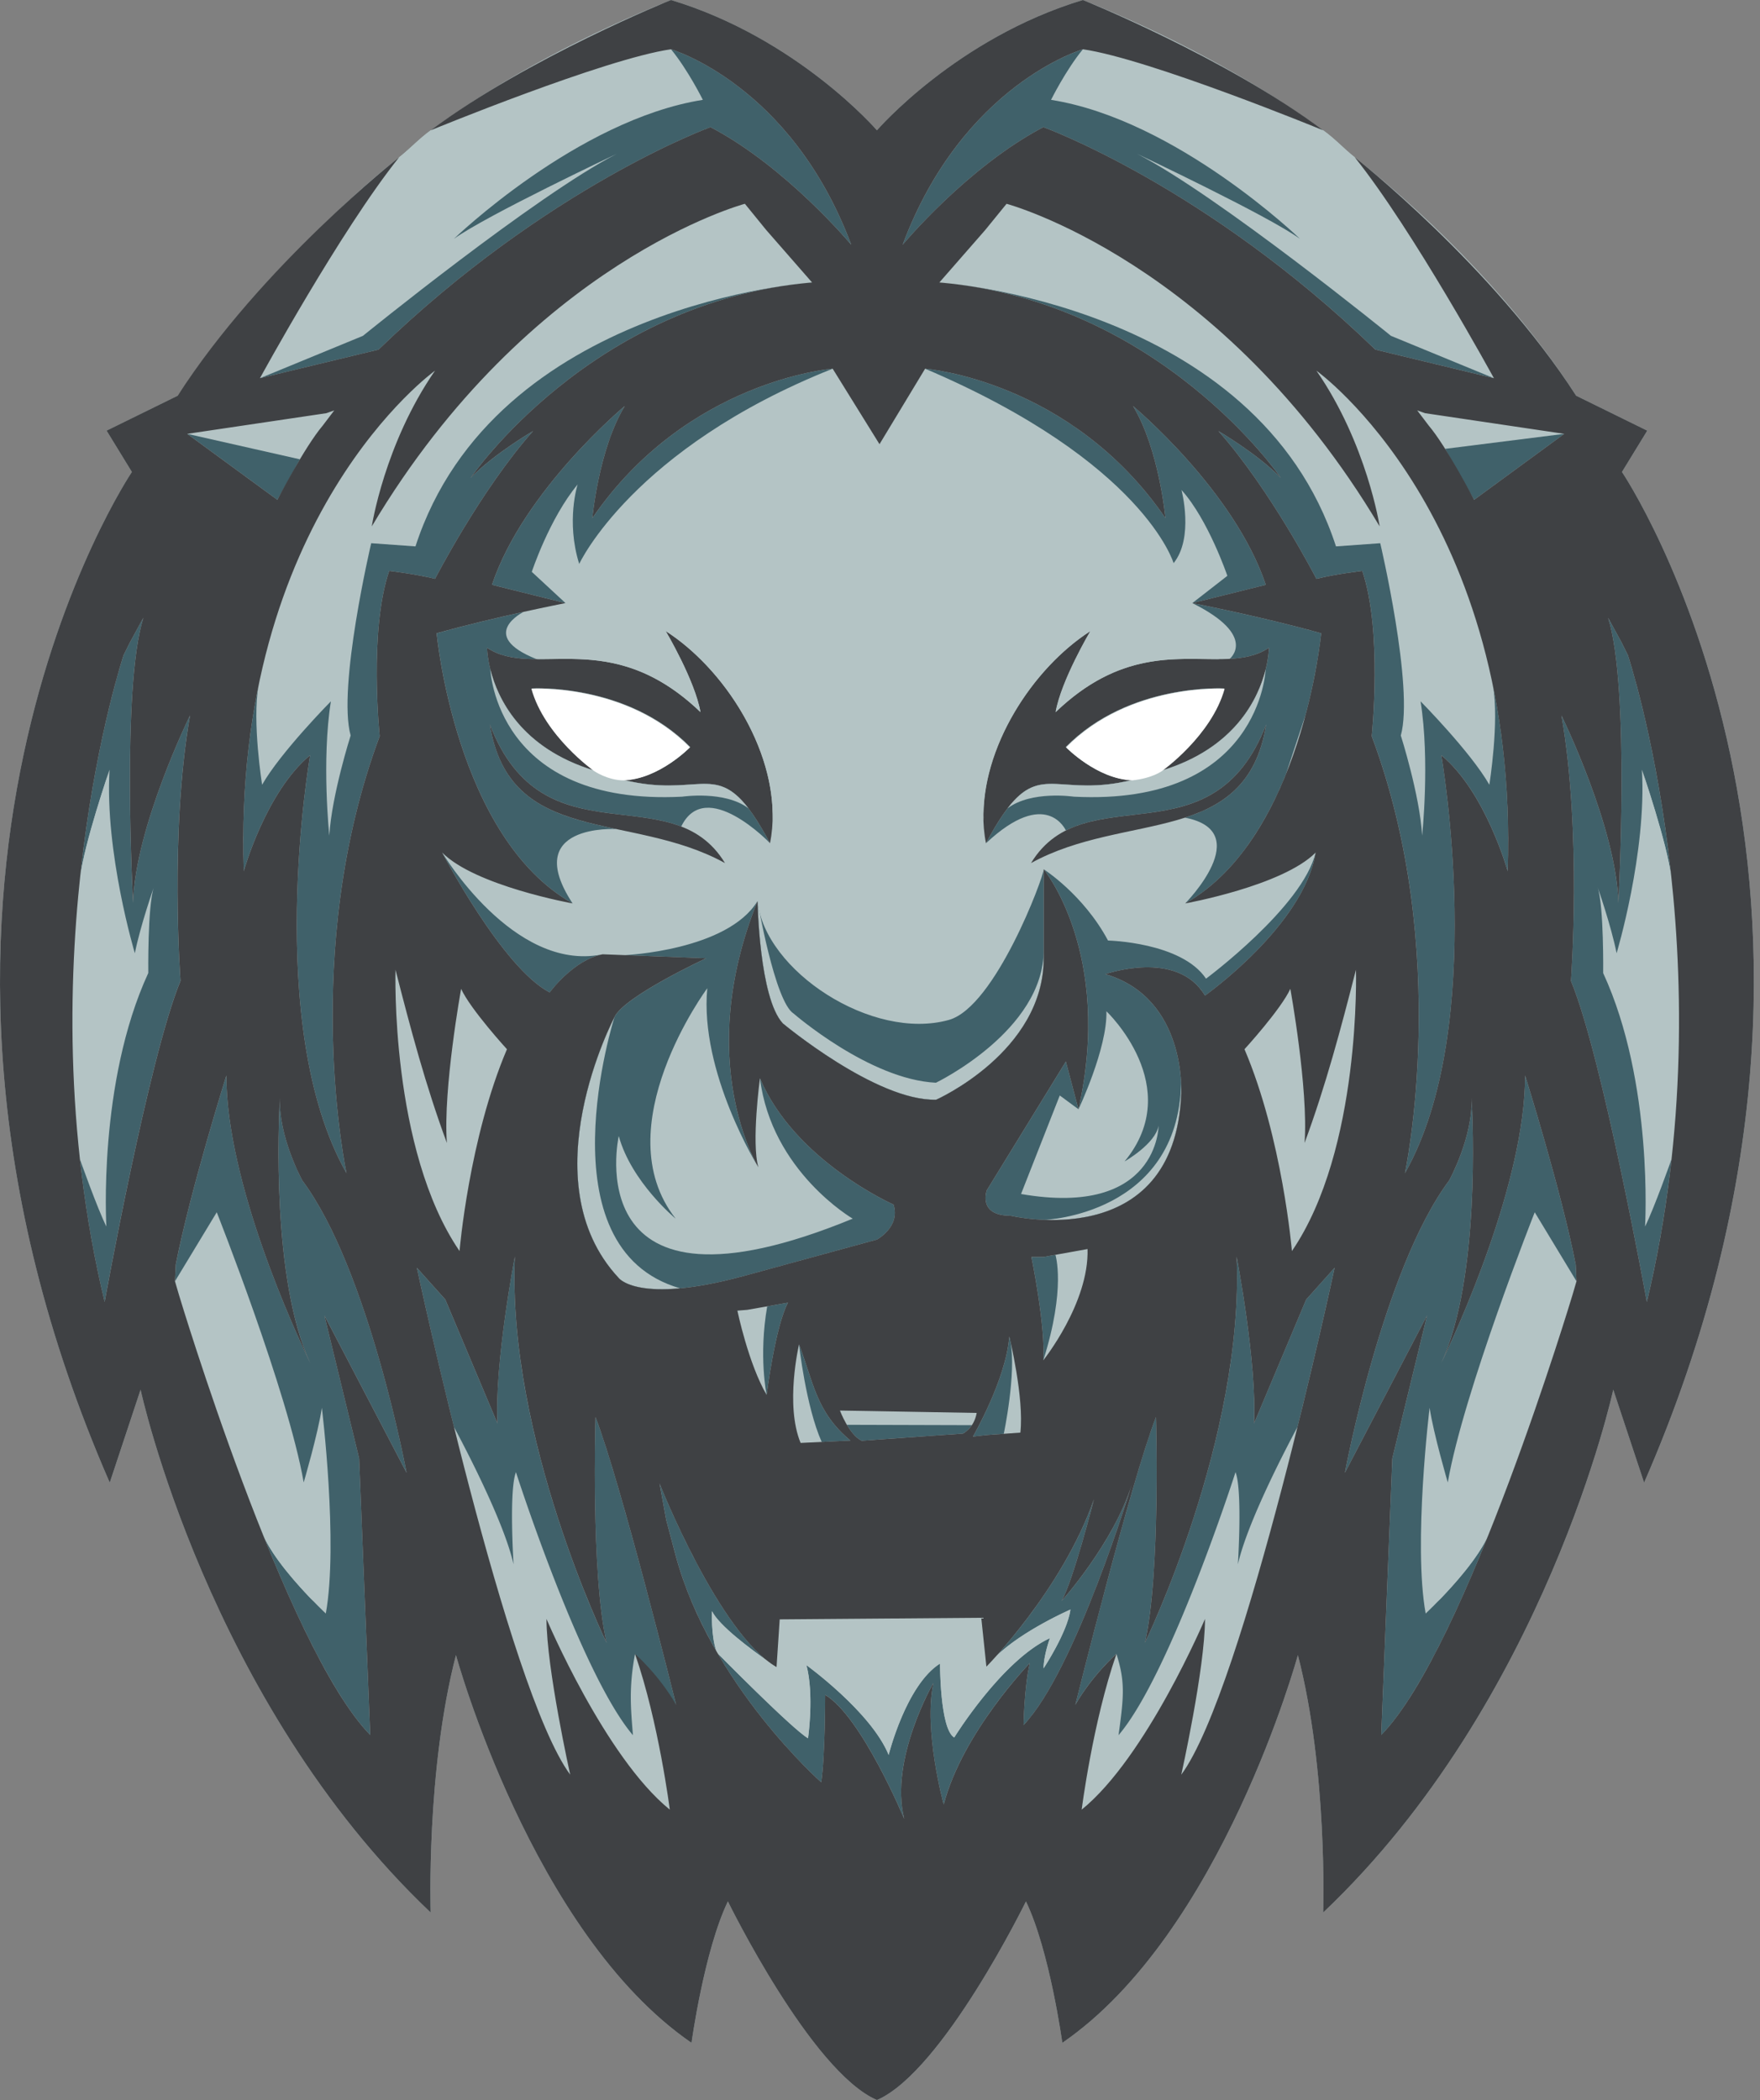 <svg xmlns="http://www.w3.org/2000/svg" width="207" height="247" fill="none" style="mix-blend-mode:darken" fill-rule="evenodd" xmlns:v="https://vecta.io/nano"><rect width="100%" height="100%" fill="#808080" stroke="none"/><path d="M189.557 110.743l-.209 3.914c.852 2.248 1.53 4.647 2.15 6.939l1.322 5.184c.247-5.327.2-10.672-.121-15.989l-3.141-.048h-.001zM102.679 223.33l.723 1.423.712-1.374-1.29-1.632-.146 1.583h.001zm3.642-28.439l-7.781.061.795.47c1.549.914 3.072 2.514 4.493 4.429.613-1.509 1.312-2.931 2.053-4.205l.438-.755h.001zm-89.882-84.148l-3.142.048c-.32 5.317-.367 10.662-.12 15.989l1.322-5.185c.62-2.293 1.298-4.692 2.15-6.939l-.209-3.914-.001.001zm153.431 54.782l-1.617 6.648-.571 14.252c5.504-12.205 10.727-28.017 12.933-35.425l.25-.853-.041-.863c-.212-1.064-.445-2.128-.692-3.189-1.919 5.868-4.313 11.549-6.552 16.207l-1.952 4.062-1.758-.838v-.001zm-144.005-19.43c-.248 1.061-.481 2.125-.693 3.189l-.041.863.245.84c2.209 7.417 7.433 23.233 12.937 35.439l-.571-14.252-1.617-6.648-1.758.838-1.952-4.062c-2.239-4.658-4.634-10.339-6.552-16.207h.001zm115.189-35.525a11.49 11.49 0 0 1 .947.524 44.42 44.42 0 0 0 1.053-.952 56.17 56.17 0 0 1-2 .428zm-16.634 28.377l-.724-2.729-1.646 2.68c.772.064 1.579.08 2.371.05l-.001-.001zm8.086-17.447c-.078 3.344-.518 6.689-1.248 9.959l-1.388 6.215c3.275-1.754 4.386-5.148 4.547-9.257l.002-.042.002-.041c.073-1.272-.254-3.096-.649-4.297-.317-.964-.732-1.811-1.266-2.537zm-36.912 21.646l1.98-.542a46.57 46.57 0 0 1-1.502-1.057 44.26 44.26 0 0 1-1.204-.914l.726 2.513zm-14.219-24.53c-2.09 1.103-4.335 2.405-5.18 3.275-1.455 2.817-2.659 6.637-3.248 9.691-1.023 5.305-.857 11.123 2.875 15.349 2.218.771 8.555-.716 10.42-1.226l2.44-.668-3.32-5.344c-1.752-2.82-2.976-7.007-3.547-10.225-.64-3.606-.758-7.247-.439-10.853l-.001.001zm-16.747-8.265l-.715-.158a18.04 18.04 0 0 0 .377.422l.338-.264zm.06-44.552l.102-1.115c-.199.332-.392.665-.578.997l.476.118zm78.315 10.331l.153 1.674-1.314-1.916-2.464-.493-20.17-3.914 16.753-4.165-2.608-3.802c-4.035-5.881-9.492-10.377-16.033-13.159-1.763-.749-4.052-1.546-6.217-2.033l-7.609 12.588-7.817-12.598c-2.097.473-4.338 1.245-6.008 1.941-6.643 2.771-12.189 7.306-16.275 13.261l-2.608 3.802 16.754 4.165-20.17 3.914-2.464.493-1.314 1.916.153-1.674a186.3 186.3 0 0 0-7.363 1.712c1.068 5.978 3.341 12.728 6.229 17.365 1.758 2.822 4.031 5.444 6.95 7.09l10.177 5.737 3.769.145c.419-1.32.891-2.624 1.409-3.908l8.359-20.701.348 22.337c.01.586.055 1.543.139 2.665l8.351.321-7.934 3.672c.273 1.958.653 3.767 1.154 4.612 3.061 2.475 9.772 7.059 13.832 7.578 1.571-.839 3.233-2.045 4.459-3.145 1.831-1.643 3.379-3.604 4.129-5.889l-2.056-.602-1.837.329 4.374-2.466c.003-.092.004-.182.004-.274V89.656l7.998 9.682c1.535 1.859 2.864 4.543 3.8 6.991l7.153-4.032c.861-.485 1.669-1.058 2.423-1.695 1.794-1.518 3.285-3.402 4.527-5.394 2.888-4.636 5.161-11.386 6.229-17.365-2.436-.62-4.904-1.19-7.363-1.712l-.002-.001zm-1.048-11.446l.102 1.115.476-.118a36.55 36.55 0 0 0-.578-.997zM126 32.117c-1.984-1.076-4.089-2.096-6.074-2.863l-.601.739-.056.064A57.54 57.54 0 0 1 126 32.117zm44.142 51.344l1.611 1.329c-.749-4.634-1.893-9.196-3.489-13.593l1.879 12.264h-.001zm-3.931-6.085c.025.958.03 1.912.018 2.853l3.311 2.734-3.328-5.587h-.001zm-11.479-18.651c.876 1.415 1.71 2.841 2.493 4.246l.358-.056a100.57 100.57 0 0 0-2.772-4.255l-.079.065zM35.856 83.461l1.879-12.264c-1.596 4.397-2.741 8.959-3.488 13.593l1.61-1.329h-.001zm44.143-51.344c2.195-.821 4.44-1.511 6.73-2.061l-.056-.064-.601-.739c-1.986.767-4.09 1.788-6.074 2.863zM48.415 62.916l.358.056a108.78 108.78 0 0 1 2.493-4.246l-.078-.065a99.31 99.31 0 0 0-2.772 4.255zM39.77 80.23a71.44 71.44 0 0 1 .018-2.853l-3.328 5.587 3.312-2.734h-.001zm114.817-60.421l-.673-.276c-4.921-2.022-9.949-3.939-14.966-5.697-2.323-.813-4.664-1.598-7.025-2.292-1.335-.392-2.775-.803-4.178-1.078-.576.233-1.185.53-1.797.864 3.774 1.527 7.712 3.616 11.123 5.556 9.716 5.53 18.817 12.384 26.929 20.101l2.578.622a270.91 270.91 0 0 0-4.312-7.003c-1.999-3.139-4.12-6.349-6.444-9.254l-1.235-1.543v-.001zm-102.893 0l-1.234 1.543c-2.325 2.906-4.445 6.116-6.444 9.254l-4.312 7.003 2.578-.622c8.113-7.716 17.213-14.571 26.93-20.101 3.41-1.941 7.348-4.029 11.123-5.557-.611-.334-1.221-.632-1.797-.864-1.404.274-2.844.686-4.178 1.078-2.361.694-4.703 1.477-7.025 2.292-5.017 1.758-10.047 3.675-14.967 5.697l-.672.276-.001.001z" fill="#5ef9f6"/><path d="M20.906 46.541l-8.367 4.112 2.975 4.859s-33.097 48.97-2.603 118.875l3.625-10.935s7.903 36.634 34.119 61.494c0 0-.558-16.635 2.975-30.28 0 0 8.927 32.709 27.705 45.607 0 0 1.487-10.841 4.277-16.636 0 0 9.769 20 17.529 23.364 7.758-3.364 17.529-23.364 17.529-23.364 2.788 5.795 4.276 16.636 4.276 16.636 18.778-12.898 27.705-45.607 27.705-45.607 3.532 13.645 2.974 30.28 2.974 30.28 26.218-24.859 34.12-61.494 34.12-61.494l3.625 10.935c30.493-69.905-2.603-118.875-2.603-118.875l2.975-4.859-8.367-4.112c-6.666-10.367-16.169-20.147-26.031-28.036-1.507-1.206-2.155-2.046-3.719-3.178C146.823 8.961 137.104 3.917 127.363 0c-14.875 4.486-24.222 15.327-24.222 15.327S93.794 4.486 78.919 0c-9.777 3.931-19.443 8.939-28.263 15.327-1.377.997-2.384 2.121-3.719 3.178-10.068 7.969-19.233 18.866-26.032 28.036z" fill="#b4c4c5"/><g fill="#40616a"><path d="M53.395 167.834c1.233 2.296 5.882 11.144 7.008 16.157 0 0-.558-8.691.279-10.841 0 0 7.624 23.738 13.759 30.934-.238-3.038-.508-5.533.246-9.559a26.11 26.11 0 0 0 4.834 5.981s-6.508-26.167-9.483-33.831c0 0-.558 18.505 1.302 26.541 0 0-11.714-24.111-10.785-45.419 0 0-2.417 12.523-2.045 19.626l-6.136-14.579-3.347-3.738a659.17 659.17 0 0 0 4.367 18.728m99.207 0c-1.233 2.296-5.882 11.144-7.008 16.157 0 0 .558-8.691-.279-10.841 0 0-7.624 23.738-13.759 30.934.625-4.552.802-6.258-.247-9.559 0 0-2.788 2.43-4.833 5.981 0 0 6.507-26.167 9.483-33.831 0 0 .558 18.505-1.302 26.541 0 0 11.714-24.111 10.785-45.419 0 0 2.417 12.523 2.045 19.626l6.136-14.579 3.347-3.738s-1.769 8.263-4.367 18.728m-57.57 36.614c-1.884-1.106-10.627-9.988-10.627-9.988 5.324 9.107 12.179 15.161 12.179 15.161.465-2.897.465-10.28.465-10.28 4.277 2.523 9.298 14.579 9.298 14.579-1.767-7.009 3.439-15.981 3.439-15.981-1.208 5.513 1.209 14.298 1.209 14.298 2.231-8.504 10.134-16.635 10.134-16.635-.651 2.617-.744 7.289-.744 7.289 6.137-6.448 12.737-28.317 12.737-28.317-2.138 6.916-8.274 13.738-8.274 13.738 1.394-2.43 3.811-11.963 3.811-11.963-2.907 8.333-9.001 15.665-11.518 18.464 3.112-3.05 8.758-5.506 8.758-5.506-.364 2.697-3.161 6.916-3.161 6.916 0-1.495.744-3.551.744-3.551-5.676 2.635-11.249 11.682-11.249 11.682-1.69-.967-1.673-8.692-1.673-8.692-3.997 2.523-6.042 10.748-6.042 10.748-2.046-5.047-9.669-10.56-9.669-10.56.929 3.55.186 8.597.186 8.597"/><path d="M84.256 194.202c-.643-1.787-.52-4.706-.52-4.706.858 1.724 4.587 4.484 6.481 5.811-6.415-5.041-12.645-20.826-12.645-20.826l.79 4.299 1.116 4.206c1.094 4.05 2.827 7.839 4.778 11.217M37.855 165.57s1.951 15.98.464 24.205c0 0-5.819-5.43-7.43-9.365 3.929 9.793 8.498 19.393 12.654 23.648l-1.301-32.522-4.09-16.822 9.669 18.505s-4.462-23.925-12.272-34.392c0 0-2.818-5.135-2.626-9.718-.161 2.857-1.005 21.341 3.565 31.217-1.819-3.787-9.864-21.236-9.864-33.835 0 0-4.277 13.645-5.95 22.242l-.093 1.963 4.911-8.115s8.367 21.12 10.227 31.774c0 0 1.674-5.701 2.138-8.784m130.284-.001s-1.952 15.98-.464 24.205c0 0 5.819-5.43 7.43-9.365-3.929 9.793-8.498 19.393-12.654 23.648l1.302-32.522 4.09-16.822-9.668 18.505s4.462-23.925 12.271-34.392c0 0 2.818-5.135 2.626-9.718.161 2.857 1.005 21.341-3.565 31.217 1.82-3.787 9.864-21.236 9.864-33.835 0 0 4.277 13.645 5.95 22.242l.093 1.963-4.911-8.115s-8.367 21.12-10.227 31.774c0 0-1.674-5.701-2.138-8.784m20.415-51.122s.092-7.85-.651-10.093c0 0 1.58 4.486 2.231 7.757 0 0 3.552-11.825 2.975-21.588 0 0 3.004 8.699 3.478 12.768-1.674-15.875-5.129-26.24-5.129-26.24l-.744-1.496-1.581-2.897c2.603 8.224 1.209 33.55 1.209 33.55-.22-8.878-6.694-22.055-6.694-22.055 2.418 13.831 1.116 31.214 1.116 31.214 3.719 8.971 8.924 37.755 8.924 37.755 1.369-5.717 2.306-11.341 2.905-16.782 0 0-2.044 5.777-3.113 7.917 0 0 1.023-16.915-4.927-29.812m-28.332-47.301c2.417 7.103 1.116 19.439 1.116 19.439 9.483 25.419 3.904 51.4 3.904 51.4 9.855-17.383 4.277-49.158 4.277-49.158 5.206 4.299 7.809 13.645 7.809 13.645.271-8.205-.433-15.458-1.738-21.817.765 4.235-.423 11.645-.423 11.645-2.177-3.831-8.089-9.813-8.089-9.813 1.116 7.009.186 15.795.186 15.795-.279-4.766-2.51-11.775-2.51-11.775 1.576-5.633-2.418-22.616-2.418-22.616l-5.206.374c-9.297-28.597-46.647-31.043-46.647-31.043 26.032 2.242 40.163 22.99 40.163 22.99-2.696-2.803-7.345-5.513-7.345-5.513 6.135 6.916 11.528 17.383 11.528 17.383 2.232-.561 5.393-.935 5.393-.935zM17.441 114.449s-.093-7.85.651-10.093c0 0-1.58 4.486-2.232 7.757 0 0-3.553-11.825-2.975-21.588 0 0-3.004 8.699-3.478 12.768 1.674-15.875 5.129-26.24 5.129-26.24l.744-1.496 1.58-2.897c-2.603 8.224-1.209 33.55-1.209 33.55.22-8.878 6.693-22.055 6.693-22.055-2.417 13.831-1.116 31.214-1.116 31.214-3.719 8.971-8.925 37.755-8.925 37.755-1.369-5.717-2.306-11.341-2.905-16.782 0 0 2.044 5.777 3.113 7.917 0 0-1.023-16.915 4.927-29.812m28.336-47.301c-2.417 7.103-1.116 19.439-1.116 19.439-9.483 25.419-3.905 51.4-3.905 51.4-9.854-17.383-4.277-49.158-4.277-49.158-5.206 4.299-7.809 13.645-7.809 13.645-.271-8.205.433-15.458 1.738-21.817-.764 4.235.423 11.645.423 11.645 2.177-3.831 8.089-9.813 8.089-9.813-1.116 7.009-.186 15.795-.186 15.795.279-4.766 2.51-11.775 2.51-11.775-1.576-5.633 2.417-22.616 2.417-22.616l5.206.374c9.297-28.597 46.647-31.043 46.647-31.043-26.032 2.242-40.162 22.99-40.162 22.99 2.696-2.803 7.345-5.513 7.345-5.513-6.136 6.916-11.528 17.383-11.528 17.383-2.231-.561-5.392-.935-5.392-.935m7.604-39.049c3.719-2.71 19.152-9.999 19.152-9.999C63.046 22.959 42.687 39.5 42.687 39.5l-12.112 4.985 13.946-3.364c19.895-19.252 39.047-26.167 39.047-26.167 8.925 4.673 16.548 13.831 16.548 13.831C93.051 9.907 78.92 5.795 78.92 5.795c2.02 2.462 3.744 5.949 3.744 5.949-14.782 2.337-29.285 16.354-29.285 16.354"/><path d="M152.903 28.098c-3.719-2.71-19.152-9.999-19.152-9.999 9.483 4.86 29.843 21.401 29.843 21.401l12.111 4.985-13.945-3.364c-19.896-19.252-39.047-26.167-39.047-26.167-8.925 4.673-16.549 13.831-16.549 13.831 7.066-18.878 21.197-22.989 21.197-22.989-2.02 2.462-3.744 5.949-3.744 5.949 14.782 2.337 29.285 16.354 29.285 16.354"/></g><path d="M30.574 44.485s16.201-20.965 28.473-27.04c0 0-7.995 3.738-10.598 4.393 0 0 19.289-12.741 30.47-16.043-7.809 1.122-28.262 9.533-28.262 9.533-1.377.997-2.384 2.121-3.719 3.178-6.88 8.598-16.363 25.98-16.363 25.98zm145.131 0s-16.201-20.965-28.472-27.04c0 0 7.995 3.738 10.598 4.393 0 0-19.289-12.741-30.469-16.043 7.809 1.122 28.262 9.533 28.262 9.533 1.376.997 2.384 2.121 3.719 3.178 6.88 8.598 16.362 25.98 16.362 25.98zm-54.442 57.027c6.333-10.417 21.328.142 27.658-16.308-2.317 14.429-16.522 10.165-27.658 16.308zm-5.299-2.337c-1.837-9.232 4.746-20.123 12.271-24.953 0 0-3.439 5.794-4.09 9.533 10.707-10.28 19.525-3.833 25.102-7.57 0 0-.047 10.607-12.597 14.439 0 0 5.795-4.107 7.337-9.647 0 0-11.196-.68-18.633 6.891 0 0 3.61 3.724 7.763 3.878-9.923 2.419-11.247-3.635-17.153 7.43zM57.609 85.204c6.329 16.45 21.325 5.891 27.659 16.308-11.135-6.143-25.34-1.879-27.659-16.308zm-6.253-10.719s2.231 24.018 15.99 31.774c0 0-11.435-2.055-15.34-5.981 0 0 7.066 13.552 12.644 16.448 0 0 2.789-3.832 6.229-4.486l12.179.468s-9.669 4.486-10.785 6.916c0 0-10.134 19.252.465 30.654 0 0 2.232 3.177 14.689-.187l15.713-4.299s2.788-1.495 1.951-4.112c0 0-11.621-5.14-15.711-14.859 0 0-1.023 7.57-.186 10.466 0 0-7.717-12.43-.094-31.308 0 0 .186 11.402 2.975 14.392 0 0 10.97 9.159 18.036 8.972 0 0 12.644-5.608 12.644-16.635v-10.467s8.181 9.906 4.09 28.224l-1.487-5.608-9.297 15.14s-1.116 2.99 2.789 2.99c0 0 19.337 4.673 20.081-14.391 0 0 .651-11.215-8.925-14.019 0 0 8.46-2.991 11.714 2.523 0 0 11.621-8.224 13.015-16.822-3.904 3.926-15.34 5.981-15.34 5.981 13.759-7.756 15.99-31.774 15.99-31.774-6.973-1.963-15.154-3.551-15.154-3.551l8.645-2.149c-3.719-11.121-15.618-21.027-15.618-21.027 3.068 5.047 3.812 13.177 3.812 13.177-11.156-16.261-28.263-17.569-28.263-17.569l-5.366 8.878-5.508-8.878S80.826 44.674 69.67 60.935c0 0 .744-8.131 3.812-13.177 0 0-11.899 9.906-15.618 21.027l8.646 2.149s-8.181 1.588-15.154 3.551h-.001zm26.938-.262c7.527 4.829 14.109 15.72 12.272 24.953-5.906-11.065-7.231-5.01-17.152-7.43 4.152-.155 7.763-3.878 7.763-3.878-7.438-7.57-18.633-6.891-18.633-6.891 1.541 5.54 7.337 9.647 7.337 9.647-12.55-3.832-12.597-14.439-12.597-14.439 5.577 3.737 14.395-2.711 25.102 7.57-.651-3.738-4.09-9.533-4.09-9.533h-.001zm37.117 116.053l-23.707.186-.371 5.608c-.371-.215-.743-.471-1.114-.762-1.895-1.328-5.623-4.088-6.481-5.812 0 0-.123 2.919.52 4.707l.15.257s8.742 8.882 10.627 9.988c0 0 .744-5.046-.186-8.597 0 0 7.623 5.514 9.669 10.56 0 0 2.045-8.224 6.042-10.748 0 0-.016 7.725 1.673 8.692 0 0 5.573-9.046 11.249-11.682 0 0-.744 2.056-.744 3.551 0 0 2.797-4.219 3.161-6.916 0 0-5.646 2.456-8.758 5.507-.701.779-1.125 1.208-1.125 1.208l-.603-5.747h-.001z" fill="#b4c4c5"/><g fill="#40616a"><path d="M57.61 85.204c4.961 12.893 15.246 9.195 22.511 12.008 2.885-5.935 10.447 1.964 10.447 1.964-5.906-11.065-7.231-5.01-17.153-7.43 4.152-.155 7.763-3.878 7.763-3.878-7.438-7.57-18.633-6.89-18.633-6.89 1.541 5.54 7.337 9.647 7.337 9.647-12.55-3.832-12.597-14.439-12.597-14.439 1.664 1.115 3.615 1.323 5.821 1.34-7.064-2.818-1.522-5.559-1.522-5.559-2.922.643-6.726 1.534-10.226 2.519 0 0 2.231 24.018 15.99 31.775-6.169-9.41 5.128-8.751 5.128-8.751-7.186-1.532-13.399-3.184-14.865-12.305m4.934-17.945s2.068-6.275 5.392-10.28c0 0-1.394 4.299.186 9.345 0 0 6.258-13.587 29.81-22.961 0 0-17.107 1.308-28.263 17.569 0 0 .744-8.131 3.812-13.177 0 0-11.899 9.906-15.618 21.027l8.646 2.149-3.965-3.674.001.001zm8.204 45.007c-10.385 2.035-18.742-11.989-18.742-11.989s7.066 13.551 12.644 16.448c0 0 2.719-3.735 6.098-4.459zm12.309.441s-9.669 4.486-10.784 6.916c0 0-10.134 19.252.465 30.654 0 0 2.232 3.177 14.689-.187l15.714-4.299s2.787-1.495 1.951-4.112c0 0-11.621-5.14-15.711-14.859 1.36 10.962 10.911 16.512 10.911 16.512-32.725 13.458-27.519-9.719-27.519-9.719 1.487 5.42 6.693 9.719 6.693 9.719-8.422-10.725 3.719-27.102 3.719-27.102-.93 9.906 6.008 21.056 6.008 21.056s-7.717-12.43-.094-31.308c-3.566 5.824-15.609 6.361-15.608 6.361l9.566.368h-.001zm42.305-15.032c7.289-3.681 18.354 1.054 23.558-12.472-1.086 6.761-4.782 9.418-9.549 10.965 8.404 1.621.024 10.091.024 10.091 5.71-3.219 9.434-9.238 11.838-15.178l2.314-6.987c1.45-5.433 1.838-9.609 1.838-9.609-6.973-1.963-15.154-3.551-15.154-3.551 7.777 3.862 4.394 6.559 4.394 6.559 1.719-.091 3.265-.398 4.621-1.306 0 0-.047 10.607-12.598 14.439 0 0 5.796-4.107 7.338-9.647 0 0-11.196-.68-18.633 6.89 0 0 3.61 3.724 7.763 3.878-9.923 2.419-11.247-3.635-17.153 7.43 7.123-6.68 9.398-1.499 9.398-1.499m-2.607 4.562s8.181 9.906 4.09 28.224l-1.487-5.608-9.297 15.139s-1.116 2.991 2.789 2.991c0 0 19.337 4.673 20.081-14.392 0 0 .651-11.214-8.925-14.018 0 0 8.46-2.991 11.714 2.523 0 0 11.621-8.224 13.015-16.822-1.519 6.385-12.891 14.829-12.891 14.829-2.882-4.299-11.528-4.486-11.528-4.486-2.88-5.4-7.562-8.38-7.562-8.38m4.09 28.224s3.407-7.165 3.284-11.526c0 0 9.39 8.878 2.138 17.663 0 0 3.625-2.056 3.997-4.205 0 0 0 10.84-16.176 8.036l4.555-11.588 2.201 1.62h.001z"/><path d="M138.962 57.632c3.148 3.485 5.392 10.094 5.392 10.094l-4.122 3.208 8.645-2.149c-3.719-11.121-15.618-21.027-15.618-21.027 3.068 5.047 3.812 13.177 3.812 13.177-11.156-16.261-28.263-17.569-28.263-17.569 25.721 10.965 29.224 22.867 29.224 22.867 2.417-2.991.929-8.598.929-8.598"/></g><path d="M128.236 74.223s-3.439 5.794-4.09 9.533c10.706-10.28 19.525-3.833 25.101-7.57 0 0-.047 10.607-12.597 14.439 0 0 5.796-4.107 7.337-9.647 0 0-11.195-.68-18.632 6.89 0 0 3.61 3.724 7.763 3.878-9.923 2.419-11.247-3.635-17.154 7.43-1.837-9.232 4.746-20.123 12.272-24.953zm20.685 10.981c-2.318 14.429-16.522 10.165-27.659 16.308 6.334-10.417 21.329.142 27.659-16.308zM78.294 74.223s3.44 5.794 4.09 9.533c-10.706-10.28-19.525-3.833-25.101-7.57 0 0 .047 10.607 12.597 14.439 0 0-5.795-4.107-7.337-9.647 0 0 11.195-.68 18.633 6.89 0 0-3.611 3.724-7.763 3.878 9.922 2.419 11.247-3.635 17.153 7.43 1.837-9.232-4.746-20.123-12.272-24.953M57.609 85.204c2.318 14.429 16.523 10.165 27.659 16.308-6.334-10.417-21.329.142-27.659-16.308z" fill="#3f4144"/><path d="M92.677 153.217l-4.788.841-1.162.093s1.302 6.261 3.44 9.906c0 0 1.023-8.084 2.51-10.841m1.3 4.908s-1.673 7.102.186 11.588l5.857-.28c-4.063-3.388-4.346-6.872-6.043-11.308zm20.894 8.06l-13.248-.234-2.835-.046s1.069 2.851 2.556 3.551l11.899-.841s1.302-.607 1.627-2.43m3.837-8.995c-.372 5.046-4.276 11.775-4.276 11.775l1.673-.187 3.905-.28c.465-4.111-1.302-11.308-1.302-11.308zm2.604-9.345s1.673 8.131 1.394 12.149c0 0 5.392-6.728 5.206-13.084l-5.206.935h-1.394zM62.544 80.977c1.541 5.54 7.337 9.647 7.337 9.647-8.646-2.639-11.358-8.494-12.208-11.882 0 0 .625 16.08 22.566 14.96 0 0 4.98-.749 7.788 1.368-4.011-5.237-6.28-1.292-14.612-3.324 4.152-.155 7.763-3.878 7.763-3.878-7.438-7.57-18.633-6.89-18.633-6.89m81.442-.001c-1.542 5.54-7.338 9.647-7.338 9.647 8.646-2.639 11.359-8.494 12.209-11.882 0 0-.626 16.08-22.566 14.96 0 0-4.981-.749-7.788 1.368 4.011-5.237 6.28-1.292 14.613-3.324-4.153-.155-7.763-3.878-7.763-3.878 7.437-7.57 18.633-6.89 18.633-6.89z" fill="#b4c4c5"/><path d="M122.755 102.241c0 .882-5.691 16.184-11.148 17.716-9.018 2.532-21.684-5.779-22.508-13.978 0 0 .186 11.402 2.975 14.392 0 0 10.97 9.158 18.036 8.972 0 0 12.644-5.608 12.644-16.635v-10.467z" fill="#40616a"/><g fill="#b4c4c5"><path d="M110.08 127.346c-7.809-.374-16.734-8.131-16.734-8.131-2.231-1.402-4.246-13.236-4.246-13.236s.186 11.402 2.975 14.392c0 0 10.97 9.159 18.036 8.972 0 0 12.644-5.608 12.644-16.635v-.97c0 9.497-12.675 15.607-12.675 15.607m-30.078 24.183c-16.41-4.694-7.729-31.904-7.729-31.904s-10.134 19.252.465 30.653c0 0 1.273 1.814 7.265 1.251m58.917-24.171c-.352 15.526-16.053 16.119-16.053 16.119 5.707.214 15.538-1.394 16.064-14.88 0 0 .027-.469-.012-1.239m-49.527 16.249l-2.882-4.631c-2.156-3.465-4.106-7.955-5.308-12.326 0 0-2.269 6.722.66 10.928 0 0-1.084-.686-2.13-2.032.241 5.266 2.81 9.63 9.661 8.061m34.698-5.391l2.208-3.548c1.651-2.654 3.145-6.095 4.065-9.443 0 0 1.739 5.15-.505 8.372 0 0 .83-.525 1.632-1.557-.185 4.034-2.153 7.377-7.401 6.176m-41.704-54.46c-.651-3.739-4.09-9.533-4.09-9.533 6.832 4.384 12.885 13.761 12.572 22.36.37-5.787-.453-19.751-15.792-26.109 0 0 3.068 4.673 4.09 8.598 0 0-5.134-3.747-16.06-1.547 5.186.039 11.769-.984 19.281 6.229m41.782.002c.651-3.739 4.091-9.533 4.091-9.533-6.832 4.384-12.886 13.761-12.571 22.36-.37-5.787.453-19.751 15.792-26.109 0 0-3.068 4.673-4.09 8.598 0 0 5.134-3.747 16.06-1.547-5.186.039-11.768-.984-19.281 6.229m-80.442-21.84C61.936 35.688 86.044 28.98 86.044 28.98l9.468 4.241-5.392-6.168-2.51-3.084s-25.288 6.728-43.881 37.943"/><path d="M43.728 61.913s1.488-9.719 7.438-18.317c0 0-15.355 10.992-20.727 36.897.726-3.201 5.866-10.018 5.866-10.018-1.023 5.608-.372 8.785-.372 8.785 1.313-7.929 6.415-22.43 6.415-22.43-.651 2.242 1.381 5.083 1.381 5.083m-34.328 74.43s.1-10.394 3.01-18.3c0 0-2.045 1.029-2.417 2.43 0 0 .29-22.244 2.892-29.947 0 0-3.004 8.699-3.478 12.768-.993 9.416-1.359 20.77-.007 33.05m15.139 11.838l-3.961 2.514.465 1.588s4.28 14.257 9.845 28.127c1.107 2.699 4.18 6.091 6.009 7.963-2.703-3.266-7.988-20.752-7.988-20.752 2.51 3.364 5.299 9.906 5.299 9.906-2.194-10.332-9.669-29.345-9.669-29.345m137.727-86.27s-1.487-9.719-7.438-18.317c0 0 15.354 10.992 20.727 36.897-.726-3.201-5.865-10.018-5.865-10.018 1.023 5.608.372 8.785.372 8.785-1.313-7.929-6.415-22.43-6.415-22.43.651 2.242-1.38 5.083-1.38 5.083m34.327 74.43s-.099-10.394-3.009-18.3c0 0 2.045 1.029 2.417 2.43 0 0-.29-22.244-2.892-29.947 0 0 3.004 8.699 3.477 12.768.993 9.416 1.36 20.77.007 33.05m-15.139 11.838l3.961 2.514-.465 1.588s-4.28 14.257-9.845 28.127c-1.107 2.699-4.181 6.091-6.009 7.963 2.703-3.266 7.988-20.752 7.988-20.752-2.51 3.364-5.299 9.906-5.299 9.906 2.194-10.332 9.669-29.345 9.669-29.345"/></g><path d="M35.271 54.023L22.02 51.027l10.598 7.757 2.653-4.761zm134.698-1.233l3.408 5.994 10.598-7.757-14.006 1.764v-.001zM90.234 153.646c-1.027 5.902-.068 10.411-.068 10.411s1.023-8.084 2.51-10.841l-2.442.43zm3.743 4.478s.798 7.28 2.665 11.469l3.378-.162c-4.063-3.388-4.347-6.872-6.043-11.308m24.73-.934c-.372 5.046-4.276 11.775-4.276 11.775l1.673-.187 1.953-.14s1.501-7.088.784-10.875l-.134-.573zm2.604-9.345s1.673 8.131 1.394 12.149c2.696-8.504 1.424-12.405 1.424-12.405l-1.424.256h-1.394zm-7.006 19.779l-14.702-.043c.445.754 1.048 1.548 1.741 1.875l11.899-.841s.579-.27 1.061-.99" fill="#40616a"/><path d="M114.43 168.964s3.905-6.729 4.276-11.775c0 0 1.767 7.196 1.302 11.308l-3.905.28-1.673.187zm-20.267.747c-1.859-4.486-.186-11.588-.186-11.588 1.697 4.435 1.98 7.919 6.043 11.308l-5.857.28zm4.625-3.808l2.836.046 13.248.234c-.325 1.822-1.627 2.43-1.627 2.43l-11.899.841c-1.488-.701-2.558-3.551-2.558-3.551zm85.978-50.533s1.302-17.383-1.116-31.214c0 0 6.475 13.177 6.693 22.055 0 0 1.395-25.326-1.208-33.55l1.581 2.897.743 1.496s11.9 35.7 2.231 76.073c0 0-5.206-28.785-8.924-37.756zm-93.434 80.7l.371-5.608 23.707-.186.604 5.747s8.925-9.019 12.644-19.673c0 0-2.417 9.533-3.811 11.963 0 0 6.136-6.823 8.274-13.738 0 0-6.601 21.869-12.737 28.317 0 0 .093-4.672.744-7.289 0 0-7.902 8.131-10.134 16.636 0 0-2.418-8.786-1.209-14.299 0 0-5.206 8.972-3.439 15.981 0 0-5.021-12.056-9.298-14.579 0 0 0 7.383-.465 10.28 0 0-13.016-11.495-17.107-26.635l-1.116-4.206-.79-4.299s6.973 17.664 13.759 21.589l.002-.001zM22.347 84.156c-2.417 13.831-1.116 31.214-1.116 31.214-3.719 8.971-8.925 37.755-8.925 37.755-9.669-40.372 2.231-76.073 2.231-76.073l.744-1.496 1.58-2.897c-2.603 8.224-1.209 33.55-1.209 33.55.22-8.878 6.693-22.055 6.693-22.055l.002.001zM39.313 48.27l-1.348 1.776c-2.138 2.523-5.346 8.738-5.346 8.738L22.02 51.027l16.363-2.43.929-.327zm128.719 1.776l-1.349-1.776.93.327 16.362 2.43-10.598 7.757s-3.206-6.215-5.345-8.738zm-9.855 123.174s4.463-23.925 12.272-34.391c0 0 2.818-5.136 2.626-9.719.161 2.858 1.005 21.341-3.565 31.217 1.82-3.787 9.864-21.236 9.864-33.834 0 0 4.277 13.644 5.95 22.241l.093 1.963-.465 1.588s-12.459 41.494-22.499 51.774l1.302-32.522 4.09-16.822-9.668 18.505zM26.622 126.492c0 12.598 8.044 30.047 9.864 33.834-4.569-9.876-3.726-28.359-3.565-31.217-.192 4.583 2.626 9.719 2.626 9.719 7.809 10.466 12.272 34.391 12.272 34.391l-9.669-18.505 4.09 16.822 1.302 32.522c-10.04-10.28-22.498-51.774-22.498-51.774l-.465-1.588.093-1.963c1.673-8.597 5.951-22.241 5.951-22.241zm6.3 2.617l.023-.375-.023.375zm93.553 71.398s6.508-26.167 9.483-33.831c0 0 .558 18.505-1.301 26.541 0 0 11.714-24.111 10.784-45.419 0 0 2.418 12.523 2.046 19.626l6.136-14.579 3.347-3.738s-10.598 49.531-18.036 59.624c0 0 2.789-12.523 2.789-18.317 0 0-6.88 16.261-14.504 22.43 0 0 1.302-10.281 4.09-18.317 0 0-2.788 2.429-4.834 5.98zm46.6-71.398l-.023-.375c.01.125.018.249.023.375zM54.233 116.303c1.116 2.43 5.392 7.102 5.392 7.102-4.463 10.467-5.578 23.738-5.578 23.738-8.181-11.963-7.531-33.083-7.531-33.083 1.774 6.94 3.545 13.62 6.043 20.373-.465-6.355 1.675-18.13 1.675-18.13zm15.805 50.372c2.975 7.664 9.483 33.831 9.483 33.831-2.045-3.551-4.834-5.981-4.834-5.981 2.789 8.036 4.09 18.317 4.09 18.317-7.624-6.169-14.502-22.43-14.502-22.43 0 5.794 2.789 18.317 2.789 18.317-7.437-10.094-18.036-59.624-18.036-59.624l3.347 3.738 6.136 14.579c-.372-7.103 2.045-19.626 2.045-19.626-.929 21.308 10.785 45.419 10.785 45.419-1.86-8.036-1.302-26.541-1.302-26.541l-.001.001zm16.687-12.523l1.162-.094 4.788-.841c-1.487 2.758-2.51 10.841-2.51 10.841-2.138-3.645-3.439-9.906-3.439-9.906zm35.979 5.84c.279-4.018-1.395-12.149-1.395-12.149h1.395l5.206-.935c.185 6.356-5.206 13.084-5.206 13.084zM100.114 28.784s-7.623-9.158-16.548-13.831c0 0-19.152 6.916-39.047 26.167l-13.946 3.364s9.483-17.383 16.363-25.98c0 0-16.176 12.71-26.032 28.036l-8.367 4.112 2.975 4.859s-33.097 48.97-2.603 118.875l3.625-10.935s7.903 36.634 34.119 61.494c0 0-.558-16.635 2.975-30.28 0 0 8.927 32.709 27.705 45.607 0 0 1.487-10.841 4.277-16.636 0 0 9.769 20 17.529 23.364 7.758-3.364 17.528-23.364 17.528-23.364 2.789 5.795 4.277 16.636 4.277 16.636 18.778-12.898 27.705-45.607 27.705-45.607 3.532 13.645 2.974 30.28 2.974 30.28 26.217-24.859 34.119-61.494 34.119-61.494l3.626 10.935c30.493-69.905-2.603-118.875-2.603-118.875l2.975-4.859-8.367-4.112c-9.855-15.327-26.031-28.036-26.031-28.036 6.88 8.598 16.362 25.98 16.362 25.98l-13.946-3.364c-19.895-19.252-39.047-26.167-39.047-26.167-8.925 4.672-16.548 13.831-16.548 13.831 7.065-18.878 21.197-22.989 21.197-22.989 7.809 1.122 28.262 9.533 28.262 9.533C144.096 6.729 127.362 0 127.362 0c-14.875 4.486-24.222 15.327-24.222 15.327S93.792 4.486 78.918 0c0 0-16.734 6.729-28.262 15.327 0 0 20.453-8.411 28.262-9.533 0 0 14.131 4.113 21.197 22.989zm-4.603 4.438c-26.032 2.242-40.162 22.989-40.162 22.989 2.696-2.803 7.345-5.513 7.345-5.513-6.136 6.916-11.528 17.383-11.528 17.383-2.231-.561-5.392-.935-5.392-.935-2.417 7.103-1.116 19.439-1.116 19.439-9.483 25.419-3.905 51.4-3.905 51.4-9.854-17.383-4.277-49.158-4.277-49.158-5.206 4.299-7.809 13.645-7.809 13.645-1.377-41.784 22.498-58.877 22.498-58.877-5.95 8.598-7.438 18.317-7.438 18.317 18.594-31.214 43.881-37.943 43.881-37.943l2.51 3.084 5.392 6.169zm59.318 34.859s-5.393-10.467-11.528-17.383c0 0 4.648 2.71 7.345 5.513 0 0-14.132-20.747-40.163-22.989l5.391-6.168 2.511-3.084s25.288 6.728 43.881 37.943c0 0-1.488-9.719-7.438-18.317 0 0 23.875 17.093 22.498 58.877 0 0-2.603-9.345-7.809-13.645 0 0 5.577 31.775-4.277 49.158 0 0 5.578-25.981-3.905-51.4 0 0 1.302-12.336-1.115-19.439 0 0-3.161.374-5.393.935l.002-.001zm-2.882 79.062s-1.116-13.271-5.578-23.738c0 0 4.277-4.672 5.392-7.102 0 0 2.138 11.775 1.673 18.13 2.498-6.753 4.268-13.433 6.043-20.373 0 0 .652 21.12-7.53 33.083zM69.67 60.934c11.156-16.261 28.263-17.569 28.263-17.569l5.508 8.879 5.366-8.879s17.107 1.308 28.262 17.569c0 0-.743-8.131-3.811-13.177 0 0 11.9 9.906 15.618 21.027l-8.646 2.149s8.182 1.588 15.155 3.551c0 0-2.231 24.018-15.99 31.774 0 0 11.435-2.056 15.34-5.981-1.394 8.598-13.015 16.822-13.015 16.822-3.254-5.513-11.714-2.523-11.714-2.523 9.576 2.803 8.925 14.018 8.925 14.018-.744 19.065-20.081 14.392-20.081 14.392-3.905 0-2.789-2.991-2.789-2.991l9.297-15.139 1.487 5.608c4.09-18.317-4.091-28.224-4.091-28.224v10.467c0 11.027-12.644 16.635-12.644 16.635-7.065.187-18.035-8.972-18.035-8.972-2.789-2.991-2.975-14.392-2.975-14.392-7.623 18.878.094 31.308.094 31.308-.836-2.897.186-10.466.186-10.466 4.09 9.719 15.711 14.859 15.711 14.859.836 2.617-1.951 4.112-1.951 4.112l-15.714 4.299c-12.457 3.364-14.689.187-14.689.187-10.599-11.402-.465-30.654-.465-30.654 1.116-2.43 10.785-6.916 10.785-6.916l-12.179-.468c-3.439.654-6.229 4.486-6.229 4.486-5.577-2.898-12.644-16.448-12.644-16.448 3.905 3.925 15.34 5.981 15.34 5.981-13.759-7.757-15.99-31.774-15.99-31.774 6.973-1.962 15.154-3.551 15.154-3.551l-8.646-2.149c3.719-11.121 15.618-21.027 15.618-21.027-3.068 5.047-3.811 13.177-3.811 13.177z" fill="#3f4144"/><path d="M62.5 81.016c1.541 5.54 7.337 9.647 7.337 9.647s1.619 1.122 3.533 1.122c4.152-.155 7.763-3.878 7.763-3.878-7.438-7.57-18.634-6.89-18.634-6.89zm81.533 0c-1.542 5.54-7.337 9.647-7.337 9.647s-1.15.876-3.533 1.122c-4.153-.155-7.763-3.878-7.763-3.878 7.437-7.57 18.633-6.89 18.633-6.89z" fill="#fff"/></svg>